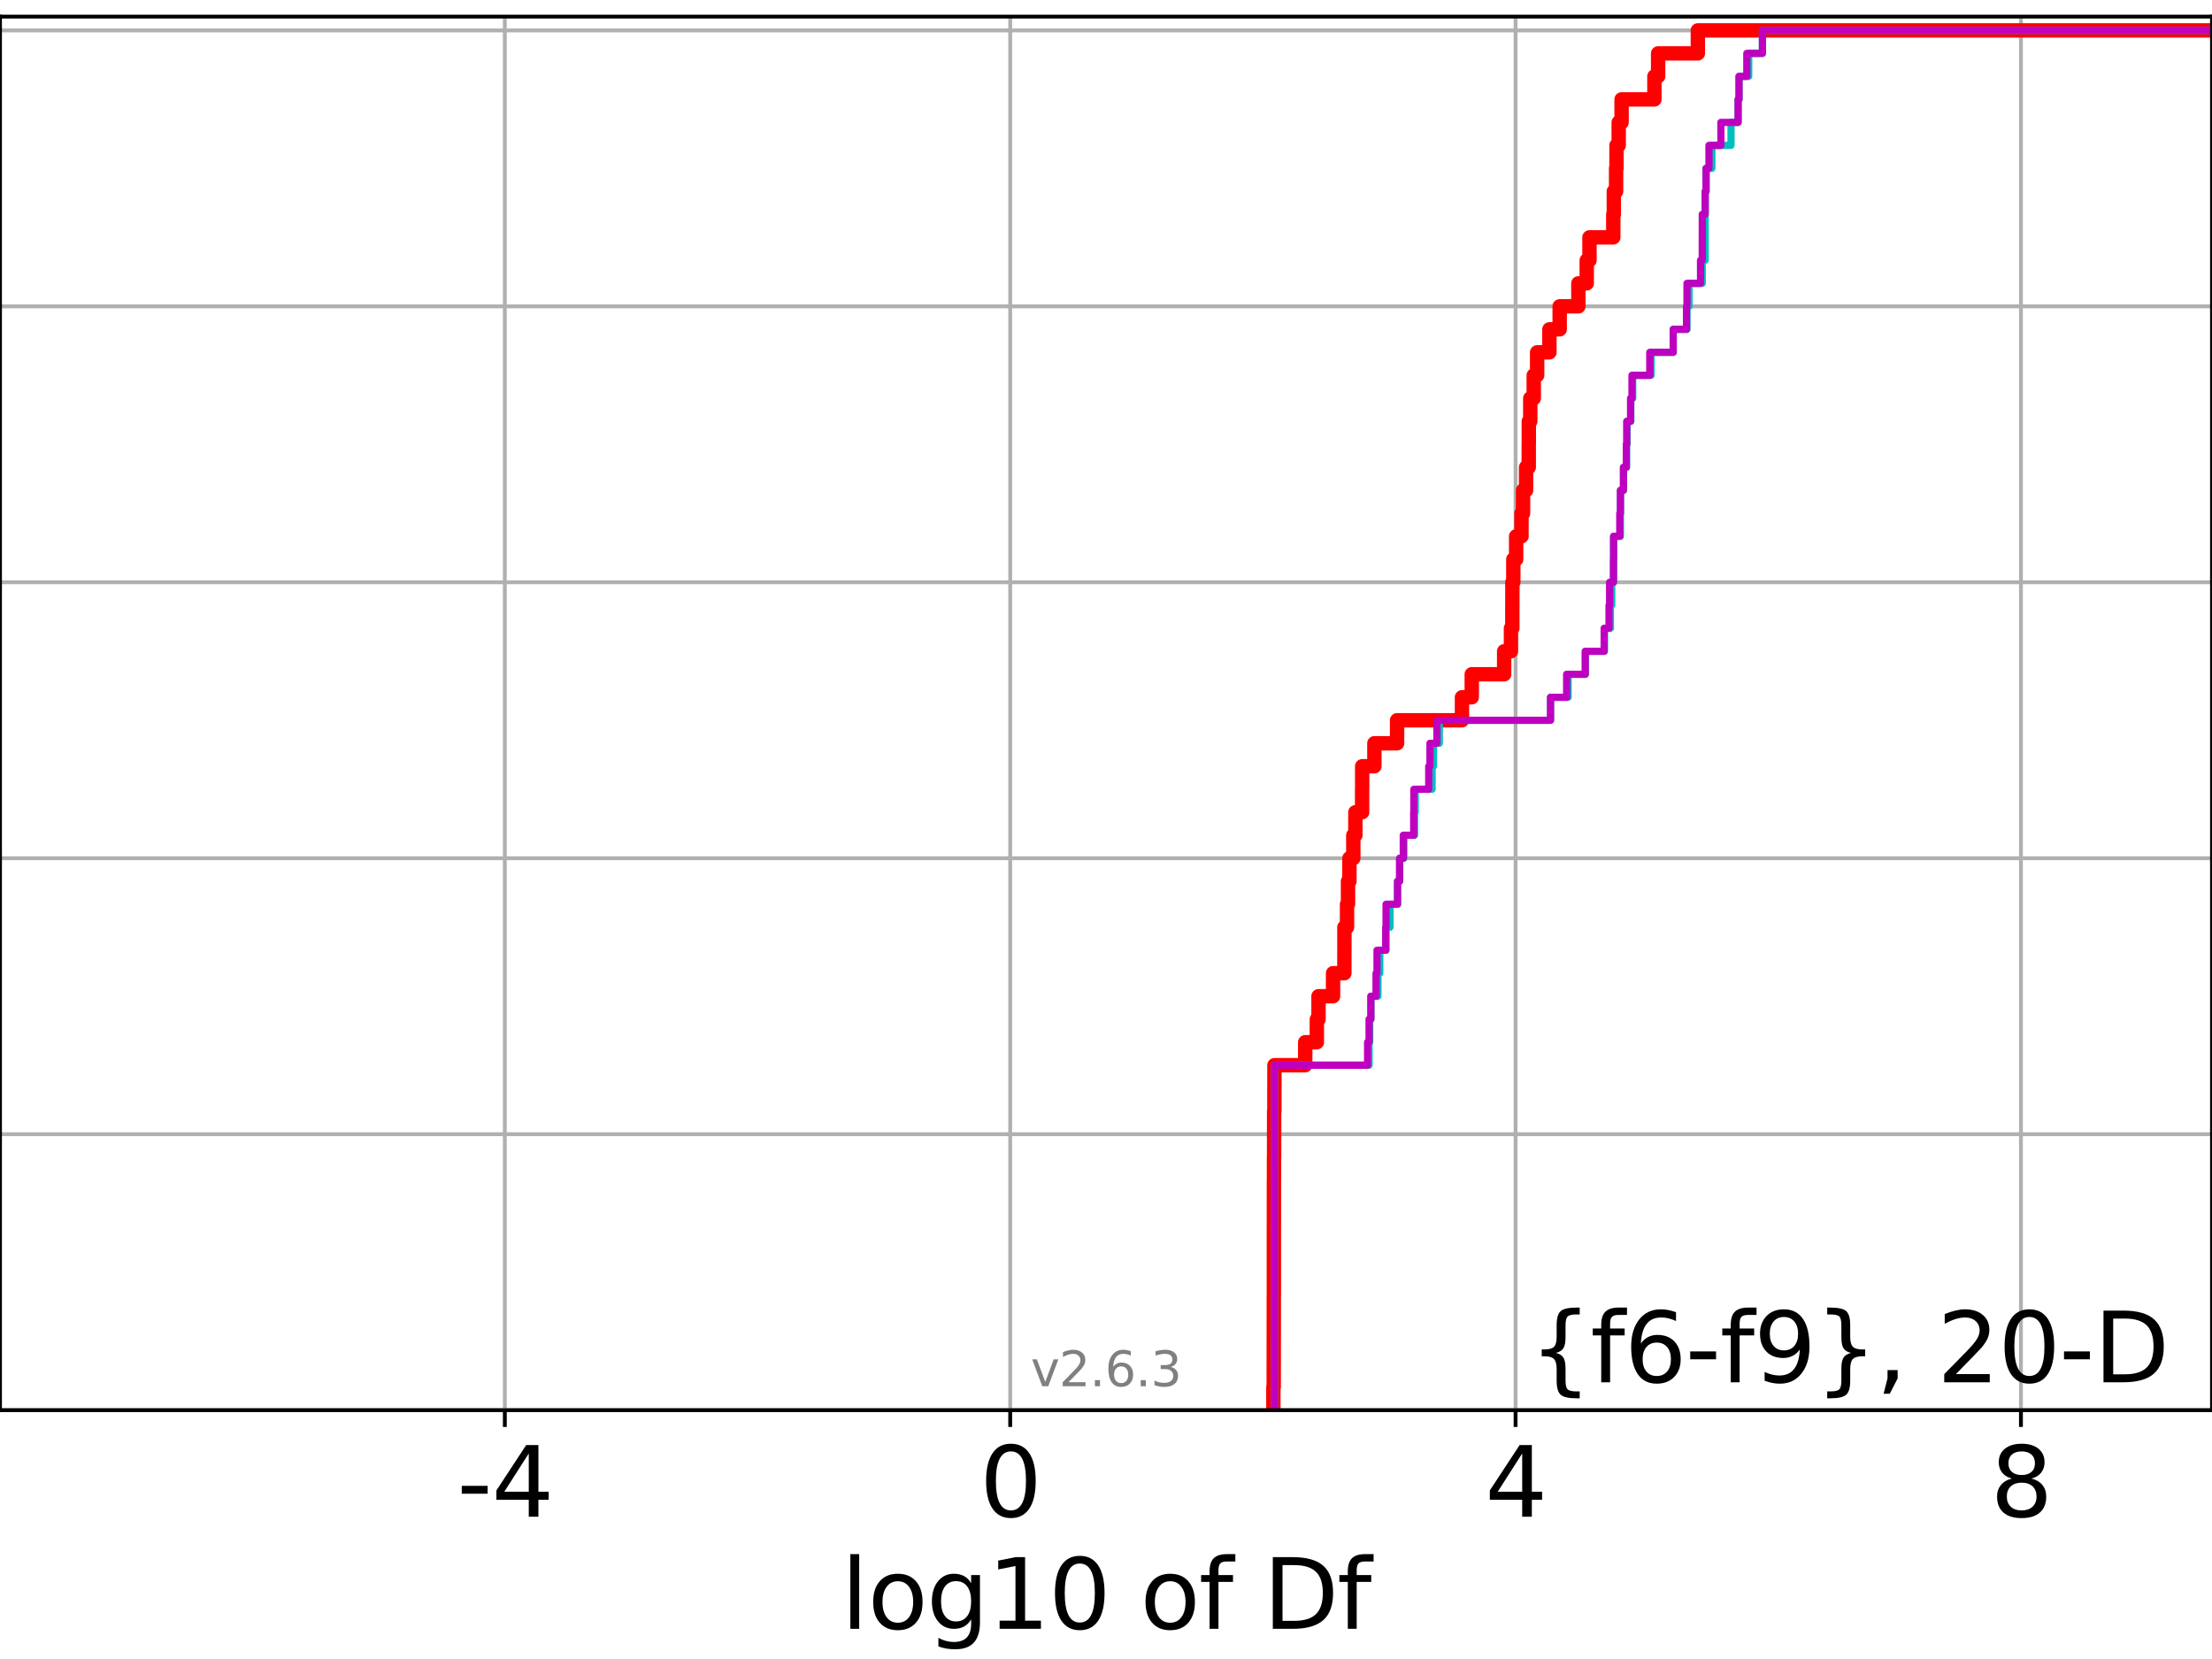 <?xml version="1.0" encoding="utf-8" standalone="no"?>
<!DOCTYPE svg PUBLIC "-//W3C//DTD SVG 1.1//EN"
  "http://www.w3.org/Graphics/SVG/1.1/DTD/svg11.dtd">
<svg xmlns:xlink="http://www.w3.org/1999/xlink" width="460.8pt" height="345.6pt" viewBox="0 0 460.8 345.6" xmlns="http://www.w3.org/2000/svg" version="1.1">
 <defs>
  <style type="text/css">*{stroke-linejoin: round; stroke-linecap: butt}</style>
 </defs>
 <g id="figure_1">
  <g id="patch_1">
   <path d="M 0 345.6 
L 460.8 345.6 
L 460.8 0 
L 0 0 
z
" style="fill: #ffffff"/>
  </g>
  <g id="axes_1">
   <g id="patch_2">
    <path d="M 0 293.76 
L 460.8 293.76 
L 460.8 3.456 
L 0 3.456 
z
" style="fill: #ffffff"/>
   </g>
   <g id="matplotlib.axis_1">
    <g id="xtick_1">
     <g id="line2d_1">
      <path d="M 105.165 293.76 
L 105.165 3.456 
" clip-path="url(#p9063220e13)" style="fill: none; stroke: #b0b0b0; stroke-width: 0.8; stroke-linecap: square"/>
     </g>
     <g id="line2d_2">
      <defs>
       <path id="m9e76bf07cb" d="M 0 0 
L 0 3.5 
" style="stroke: #000000; stroke-width: 0.8"/>
      </defs>
      <g>
       <use xlink:href="#m9e76bf07cb" x="105.165" y="293.76" style="stroke: #000000; stroke-width: 0.8"/>
      </g>
     </g>
     <g id="text_1">
      <!-- -4 -->
      <g transform="translate(95.194 315.957) scale(0.2 -0.2)">
       <defs>
        <path id="DejaVuSans-2d" d="M 313 2009 
L 1997 2009 
L 1997 1497 
L 313 1497 
L 313 2009 
z
" transform="scale(0.016)"/>
        <path id="DejaVuSans-34" d="M 2419 4116 
L 825 1625 
L 2419 1625 
L 2419 4116 
z
M 2253 4666 
L 3047 4666 
L 3047 1625 
L 3713 1625 
L 3713 1100 
L 3047 1100 
L 3047 0 
L 2419 0 
L 2419 1100 
L 313 1100 
L 313 1709 
L 2253 4666 
z
" transform="scale(0.016)"/>
       </defs>
       <use xlink:href="#DejaVuSans-2d"/>
       <use xlink:href="#DejaVuSans-34" x="36.084"/>
      </g>
     </g>
    </g>
    <g id="xtick_2">
     <g id="line2d_3">
      <path d="M 210.443 293.76 
L 210.443 3.456 
" clip-path="url(#p9063220e13)" style="fill: none; stroke: #b0b0b0; stroke-width: 0.8; stroke-linecap: square"/>
     </g>
     <g id="line2d_4">
      <g>
       <use xlink:href="#m9e76bf07cb" x="210.443" y="293.76" style="stroke: #000000; stroke-width: 0.8"/>
      </g>
     </g>
     <g id="text_2">
      <!-- 0 -->
      <g transform="translate(204.081 315.957) scale(0.2 -0.2)">
       <defs>
        <path id="DejaVuSans-30" d="M 2034 4250 
Q 1547 4250 1301 3770 
Q 1056 3291 1056 2328 
Q 1056 1369 1301 889 
Q 1547 409 2034 409 
Q 2525 409 2770 889 
Q 3016 1369 3016 2328 
Q 3016 3291 2770 3770 
Q 2525 4250 2034 4250 
z
M 2034 4750 
Q 2819 4750 3233 4129 
Q 3647 3509 3647 2328 
Q 3647 1150 3233 529 
Q 2819 -91 2034 -91 
Q 1250 -91 836 529 
Q 422 1150 422 2328 
Q 422 3509 836 4129 
Q 1250 4750 2034 4750 
z
" transform="scale(0.016)"/>
       </defs>
       <use xlink:href="#DejaVuSans-30"/>
      </g>
     </g>
    </g>
    <g id="xtick_3">
     <g id="line2d_5">
      <path d="M 315.722 293.76 
L 315.722 3.456 
" clip-path="url(#p9063220e13)" style="fill: none; stroke: #b0b0b0; stroke-width: 0.8; stroke-linecap: square"/>
     </g>
     <g id="line2d_6">
      <g>
       <use xlink:href="#m9e76bf07cb" x="315.722" y="293.76" style="stroke: #000000; stroke-width: 0.8"/>
      </g>
     </g>
     <g id="text_3">
      <!-- 4 -->
      <g transform="translate(309.359 315.957) scale(0.2 -0.2)">
       <use xlink:href="#DejaVuSans-34"/>
      </g>
     </g>
    </g>
    <g id="xtick_4">
     <g id="line2d_7">
      <path d="M 421 293.76 
L 421 3.456 
" clip-path="url(#p9063220e13)" style="fill: none; stroke: #b0b0b0; stroke-width: 0.8; stroke-linecap: square"/>
     </g>
     <g id="line2d_8">
      <g>
       <use xlink:href="#m9e76bf07cb" x="421" y="293.76" style="stroke: #000000; stroke-width: 0.8"/>
      </g>
     </g>
     <g id="text_4">
      <!-- 8 -->
      <g transform="translate(414.638 315.957) scale(0.2 -0.2)">
       <defs>
        <path id="DejaVuSans-38" d="M 2034 2216 
Q 1584 2216 1326 1975 
Q 1069 1734 1069 1313 
Q 1069 891 1326 650 
Q 1584 409 2034 409 
Q 2484 409 2743 651 
Q 3003 894 3003 1313 
Q 3003 1734 2745 1975 
Q 2488 2216 2034 2216 
z
M 1403 2484 
Q 997 2584 770 2862 
Q 544 3141 544 3541 
Q 544 4100 942 4425 
Q 1341 4750 2034 4750 
Q 2731 4750 3128 4425 
Q 3525 4100 3525 3541 
Q 3525 3141 3298 2862 
Q 3072 2584 2669 2484 
Q 3125 2378 3379 2068 
Q 3634 1759 3634 1313 
Q 3634 634 3220 271 
Q 2806 -91 2034 -91 
Q 1263 -91 848 271 
Q 434 634 434 1313 
Q 434 1759 690 2068 
Q 947 2378 1403 2484 
z
M 1172 3481 
Q 1172 3119 1398 2916 
Q 1625 2713 2034 2713 
Q 2441 2713 2670 2916 
Q 2900 3119 2900 3481 
Q 2900 3844 2670 4047 
Q 2441 4250 2034 4250 
Q 1625 4250 1398 4047 
Q 1172 3844 1172 3481 
z
" transform="scale(0.016)"/>
       </defs>
       <use xlink:href="#DejaVuSans-38"/>
      </g>
     </g>
    </g>
    <g id="text_5">
     <!-- log10 of Df -->
     <g transform="translate(175.214 339.313) scale(0.2 -0.2)">
      <defs>
       <path id="DejaVuSans-6c" d="M 603 4863 
L 1178 4863 
L 1178 0 
L 603 0 
L 603 4863 
z
" transform="scale(0.016)"/>
       <path id="DejaVuSans-6f" d="M 1959 3097 
Q 1497 3097 1228 2736 
Q 959 2375 959 1747 
Q 959 1119 1226 758 
Q 1494 397 1959 397 
Q 2419 397 2687 759 
Q 2956 1122 2956 1747 
Q 2956 2369 2687 2733 
Q 2419 3097 1959 3097 
z
M 1959 3584 
Q 2709 3584 3137 3096 
Q 3566 2609 3566 1747 
Q 3566 888 3137 398 
Q 2709 -91 1959 -91 
Q 1206 -91 779 398 
Q 353 888 353 1747 
Q 353 2609 779 3096 
Q 1206 3584 1959 3584 
z
" transform="scale(0.016)"/>
       <path id="DejaVuSans-67" d="M 2906 1791 
Q 2906 2416 2648 2759 
Q 2391 3103 1925 3103 
Q 1463 3103 1205 2759 
Q 947 2416 947 1791 
Q 947 1169 1205 825 
Q 1463 481 1925 481 
Q 2391 481 2648 825 
Q 2906 1169 2906 1791 
z
M 3481 434 
Q 3481 -459 3084 -895 
Q 2688 -1331 1869 -1331 
Q 1566 -1331 1297 -1286 
Q 1028 -1241 775 -1147 
L 775 -588 
Q 1028 -725 1275 -790 
Q 1522 -856 1778 -856 
Q 2344 -856 2625 -561 
Q 2906 -266 2906 331 
L 2906 616 
Q 2728 306 2450 153 
Q 2172 0 1784 0 
Q 1141 0 747 490 
Q 353 981 353 1791 
Q 353 2603 747 3093 
Q 1141 3584 1784 3584 
Q 2172 3584 2450 3431 
Q 2728 3278 2906 2969 
L 2906 3500 
L 3481 3500 
L 3481 434 
z
" transform="scale(0.016)"/>
       <path id="DejaVuSans-31" d="M 794 531 
L 1825 531 
L 1825 4091 
L 703 3866 
L 703 4441 
L 1819 4666 
L 2450 4666 
L 2450 531 
L 3481 531 
L 3481 0 
L 794 0 
L 794 531 
z
" transform="scale(0.016)"/>
       <path id="DejaVuSans-20" transform="scale(0.016)"/>
       <path id="DejaVuSans-66" d="M 2375 4863 
L 2375 4384 
L 1825 4384 
Q 1516 4384 1395 4259 
Q 1275 4134 1275 3809 
L 1275 3500 
L 2222 3500 
L 2222 3053 
L 1275 3053 
L 1275 0 
L 697 0 
L 697 3053 
L 147 3053 
L 147 3500 
L 697 3500 
L 697 3744 
Q 697 4328 969 4595 
Q 1241 4863 1831 4863 
L 2375 4863 
z
" transform="scale(0.016)"/>
       <path id="DejaVuSans-44" d="M 1259 4147 
L 1259 519 
L 2022 519 
Q 2988 519 3436 956 
Q 3884 1394 3884 2338 
Q 3884 3275 3436 3711 
Q 2988 4147 2022 4147 
L 1259 4147 
z
M 628 4666 
L 1925 4666 
Q 3281 4666 3915 4102 
Q 4550 3538 4550 2338 
Q 4550 1131 3912 565 
Q 3275 0 1925 0 
L 628 0 
L 628 4666 
z
" transform="scale(0.016)"/>
      </defs>
      <use xlink:href="#DejaVuSans-6c"/>
      <use xlink:href="#DejaVuSans-6f" x="27.783"/>
      <use xlink:href="#DejaVuSans-67" x="88.965"/>
      <use xlink:href="#DejaVuSans-31" x="152.441"/>
      <use xlink:href="#DejaVuSans-30" x="216.064"/>
      <use xlink:href="#DejaVuSans-20" x="279.688"/>
      <use xlink:href="#DejaVuSans-6f" x="311.475"/>
      <use xlink:href="#DejaVuSans-66" x="372.656"/>
      <use xlink:href="#DejaVuSans-20" x="407.861"/>
      <use xlink:href="#DejaVuSans-44" x="439.648"/>
      <use xlink:href="#DejaVuSans-66" x="516.65"/>
     </g>
    </g>
   </g>
   <g id="matplotlib.axis_2">
    <g id="ytick_1">
     <g id="line2d_9">
      <path d="M 0 293.76 
L 460.8 293.76 
" clip-path="url(#p9063220e13)" style="fill: none; stroke: #b0b0b0; stroke-width: 0.8; stroke-linecap: square"/>
     </g>
     <g id="line2d_10">
      <defs>
       <path id="m12fbd6e145" d="M 0 0 
L -3.5 0 
" style="stroke: #000000; stroke-width: 0.8"/>
      </defs>
      <g>
       <use xlink:href="#m12fbd6e145" x="0" y="293.76" style="stroke: #000000; stroke-width: 0.8"/>
      </g>
     </g>
    </g>
    <g id="ytick_2">
     <g id="line2d_11">
      <path d="M 0 236.274 
L 460.8 236.274 
" clip-path="url(#p9063220e13)" style="fill: none; stroke: #b0b0b0; stroke-width: 0.8; stroke-linecap: square"/>
     </g>
     <g id="line2d_12">
      <g>
       <use xlink:href="#m12fbd6e145" x="0" y="236.274" style="stroke: #000000; stroke-width: 0.8"/>
      </g>
     </g>
    </g>
    <g id="ytick_3">
     <g id="line2d_13">
      <path d="M 0 178.788 
L 460.8 178.788 
" clip-path="url(#p9063220e13)" style="fill: none; stroke: #b0b0b0; stroke-width: 0.8; stroke-linecap: square"/>
     </g>
     <g id="line2d_14">
      <g>
       <use xlink:href="#m12fbd6e145" x="0" y="178.788" style="stroke: #000000; stroke-width: 0.8"/>
      </g>
     </g>
    </g>
    <g id="ytick_4">
     <g id="line2d_15">
      <path d="M 0 121.302 
L 460.8 121.302 
" clip-path="url(#p9063220e13)" style="fill: none; stroke: #b0b0b0; stroke-width: 0.8; stroke-linecap: square"/>
     </g>
     <g id="line2d_16">
      <g>
       <use xlink:href="#m12fbd6e145" x="0" y="121.302" style="stroke: #000000; stroke-width: 0.8"/>
      </g>
     </g>
    </g>
    <g id="ytick_5">
     <g id="line2d_17">
      <path d="M 0 63.816 
L 460.8 63.816 
" clip-path="url(#p9063220e13)" style="fill: none; stroke: #b0b0b0; stroke-width: 0.8; stroke-linecap: square"/>
     </g>
     <g id="line2d_18">
      <g>
       <use xlink:href="#m12fbd6e145" x="0" y="63.816" style="stroke: #000000; stroke-width: 0.8"/>
      </g>
     </g>
    </g>
    <g id="ytick_6">
     <g id="line2d_19">
      <path d="M 0 6.33 
L 460.8 6.33 
" clip-path="url(#p9063220e13)" style="fill: none; stroke: #b0b0b0; stroke-width: 0.8; stroke-linecap: square"/>
     </g>
     <g id="line2d_20">
      <g>
       <use xlink:href="#m12fbd6e145" x="0" y="6.33" style="stroke: #000000; stroke-width: 0.8"/>
      </g>
     </g>
    </g>
   </g>
   <g id="line2d_21">
    <path d="M 265.268 293.76 
L 265.268 288.97 
L 265.339 288.97 
L 265.339 284.179 
L 265.345 284.179 
L 265.345 279.389 
L 265.351 279.389 
L 265.351 274.598 
L 265.355 274.598 
L 265.355 269.808 
L 265.37 269.808 
L 265.37 265.017 
L 265.371 265.017 
L 265.371 260.227 
L 265.371 260.227 
L 265.371 255.436 
L 265.377 255.436 
L 265.377 250.646 
L 265.379 250.646 
L 265.379 245.855 
L 265.395 245.855 
L 265.395 241.065 
L 265.417 241.065 
L 265.417 236.274 
L 265.422 236.274 
L 265.422 231.484 
L 265.477 231.484 
L 265.477 226.693 
L 265.489 226.693 
L 265.489 221.903 
L 271.904 221.903 
L 271.904 217.112 
L 274.325 217.112 
L 274.325 212.322 
L 274.673 212.322 
L 274.673 207.531 
L 277.699 207.531 
L 277.699 202.741 
L 280.057 202.741 
L 280.057 197.95 
L 280.065 197.95 
L 280.065 193.16 
L 280.612 193.16 
L 280.612 188.369 
L 280.816 188.369 
L 280.816 183.579 
L 281.112 183.579 
L 281.112 178.788 
L 281.918 178.788 
L 281.918 173.998 
L 282.35 173.998 
L 282.35 169.207 
L 283.754 169.207 
L 283.754 164.417 
L 283.769 164.417 
L 283.769 159.626 
L 286.31 159.626 
L 286.31 154.836 
L 291.038 154.836 
L 291.038 150.045 
L 304.557 150.045 
L 304.557 145.255 
L 306.595 145.255 
L 306.595 140.464 
L 313.341 140.464 
L 313.341 135.674 
L 314.762 135.674 
L 314.762 130.883 
L 315.047 130.883 
L 315.047 126.093 
L 315.055 126.093 
L 315.055 121.302 
L 315.253 121.302 
L 315.253 116.512 
L 315.842 116.512 
L 315.842 111.721 
L 316.955 111.721 
L 316.955 106.931 
L 317.279 106.931 
L 317.279 102.14 
L 317.911 102.14 
L 317.911 97.35 
L 318.466 97.35 
L 318.466 92.559 
L 318.48 92.559 
L 318.48 87.769 
L 318.785 87.769 
L 318.785 82.978 
L 319.508 82.978 
L 319.508 78.188 
L 320.215 78.188 
L 320.215 73.397 
L 322.77 73.397 
L 322.77 68.607 
L 324.908 68.607 
L 324.908 63.816 
L 328.804 63.816 
L 328.804 59.026 
L 330.548 59.026 
L 330.548 54.235 
L 331.117 54.235 
L 331.117 49.445 
L 336.077 49.445 
L 336.077 44.654 
L 336.188 44.654 
L 336.188 39.864 
L 336.661 39.864 
L 336.661 35.073 
L 336.747 35.073 
L 336.747 30.283 
L 337.204 30.283 
L 337.204 25.492 
L 337.804 25.492 
L 337.804 20.702 
L 344.645 20.702 
L 344.645 15.911 
L 345.419 15.911 
L 345.419 11.121 
L 353.693 11.121 
L 353.693 6.33 
L 353.693 6.33 
L 353.693 6.33 
L 460.8 6.33 
" clip-path="url(#p9063220e13)" style="fill: none; stroke: #ff0000; stroke-width: 3; stroke-linecap: square"/>
   </g>
   <g id="line2d_22">
    <path d="M 265.495 293.76 
L 265.495 288.97 
L 265.495 288.97 
L 265.495 284.179 
L 265.495 284.179 
L 265.495 279.389 
L 265.495 279.389 
L 265.495 274.598 
L 265.495 274.598 
L 265.495 269.808 
L 265.495 269.808 
L 265.495 265.017 
L 265.495 265.017 
L 265.495 260.227 
L 265.495 260.227 
L 265.495 255.436 
L 265.495 255.436 
L 265.495 250.646 
L 265.495 250.646 
L 265.495 245.855 
L 265.495 245.855 
L 265.495 241.065 
L 265.495 241.065 
L 265.495 236.274 
L 265.495 236.274 
L 265.495 231.484 
L 265.495 231.484 
L 265.495 226.693 
L 265.495 226.693 
L 265.495 221.903 
L 285.203 221.903 
L 285.203 217.112 
L 285.333 217.112 
L 285.333 212.322 
L 285.579 212.322 
L 285.579 207.531 
L 287.051 207.531 
L 287.051 202.741 
L 287.434 202.741 
L 287.434 197.95 
L 288.74 197.95 
L 288.74 193.16 
L 289.564 193.16 
L 289.564 188.369 
L 291.131 188.369 
L 291.131 183.579 
L 291.565 183.579 
L 291.565 178.788 
L 292.462 178.788 
L 292.462 173.998 
L 294.687 173.998 
L 294.687 169.207 
L 294.824 169.207 
L 294.824 164.417 
L 298.332 164.417 
L 298.332 159.626 
L 298.627 159.626 
L 298.627 154.836 
L 299.832 154.836 
L 299.832 150.045 
L 323.004 150.045 
L 323.004 145.255 
L 326.669 145.255 
L 326.669 140.464 
L 330.244 140.464 
L 330.244 135.674 
L 334.235 135.674 
L 334.235 130.883 
L 335.48 130.883 
L 335.48 126.093 
L 335.76 126.093 
L 335.76 121.302 
L 336.139 121.302 
L 336.139 116.512 
L 336.151 116.512 
L 336.151 111.721 
L 337.564 111.721 
L 337.564 106.931 
L 337.579 106.931 
L 337.579 102.14 
L 338.197 102.14 
L 338.197 97.35 
L 338.837 97.35 
L 338.837 92.559 
L 338.963 92.559 
L 338.963 87.769 
L 339.736 87.769 
L 339.736 82.978 
L 340.12 82.978 
L 340.12 78.188 
L 343.954 78.188 
L 343.954 73.397 
L 348.556 73.397 
L 348.556 68.607 
L 351.427 68.607 
L 351.427 63.816 
L 351.87 63.816 
L 351.87 59.026 
L 354.609 59.026 
L 354.609 54.235 
L 355.213 54.235 
L 355.213 49.445 
L 355.214 49.445 
L 355.214 44.654 
L 355.236 44.654 
L 355.236 39.864 
L 355.409 39.864 
L 355.409 35.073 
L 356.614 35.073 
L 356.614 30.283 
L 360.602 30.283 
L 360.602 25.492 
L 362.079 25.492 
L 362.079 20.702 
L 362.271 20.702 
L 362.271 15.911 
L 364.287 15.911 
L 364.287 11.121 
L 367.145 11.121 
L 367.145 6.33 
L 367.145 6.33 
L 367.145 6.33 
L 460.8 6.33 
" clip-path="url(#p9063220e13)" style="fill: none; stroke: #00bfbf; stroke-width: 1.5; stroke-linecap: square"/>
   </g>
   <g id="line2d_23">
    <path d="M 265.495 293.76 
L 265.495 288.97 
L 265.495 288.97 
L 265.495 284.179 
L 265.495 284.179 
L 265.495 279.389 
L 265.495 279.389 
L 265.495 274.598 
L 265.495 274.598 
L 265.495 269.808 
L 265.495 269.808 
L 265.495 265.017 
L 265.495 265.017 
L 265.495 260.227 
L 265.495 260.227 
L 265.495 255.436 
L 265.495 255.436 
L 265.495 250.646 
L 265.495 250.646 
L 265.495 245.855 
L 265.495 245.855 
L 265.495 241.065 
L 265.495 241.065 
L 265.495 236.274 
L 265.495 236.274 
L 265.495 231.484 
L 265.495 231.484 
L 265.495 226.693 
L 265.495 226.693 
L 265.495 221.903 
L 284.89 221.903 
L 284.89 217.112 
L 285.203 217.112 
L 285.203 212.322 
L 285.579 212.322 
L 285.579 207.531 
L 286.655 207.531 
L 286.655 202.741 
L 286.856 202.741 
L 286.856 197.95 
L 288.67 197.95 
L 288.67 193.16 
L 288.74 193.16 
L 288.74 188.369 
L 291.131 188.369 
L 291.131 183.579 
L 291.565 183.579 
L 291.565 178.788 
L 292.322 178.788 
L 292.322 173.998 
L 294.491 173.998 
L 294.491 169.207 
L 294.529 169.207 
L 294.529 164.417 
L 297.628 164.417 
L 297.628 159.626 
L 297.888 159.626 
L 297.888 154.836 
L 299.327 154.836 
L 299.327 150.045 
L 323.004 150.045 
L 323.004 145.255 
L 326.357 145.255 
L 326.357 140.464 
L 330.244 140.464 
L 330.244 135.674 
L 334.175 135.674 
L 334.175 130.883 
L 335.185 130.883 
L 335.185 126.093 
L 335.308 126.093 
L 335.308 121.302 
L 336.114 121.302 
L 336.114 116.512 
L 336.139 116.512 
L 336.139 111.721 
L 337.428 111.721 
L 337.428 106.931 
L 337.564 106.931 
L 337.564 102.14 
L 338.197 102.14 
L 338.197 97.35 
L 338.801 97.35 
L 338.801 92.559 
L 338.874 92.559 
L 338.874 87.769 
L 339.677 87.769 
L 339.677 82.978 
L 339.972 82.978 
L 339.972 78.188 
L 343.675 78.188 
L 343.675 73.397 
L 348.556 73.397 
L 348.556 68.607 
L 351.334 68.607 
L 351.334 63.816 
L 351.427 63.816 
L 351.427 59.026 
L 354.247 59.026 
L 354.247 54.235 
L 354.606 54.235 
L 354.606 49.445 
L 354.609 49.445 
L 354.609 44.654 
L 355.214 44.654 
L 355.214 39.864 
L 355.409 39.864 
L 355.409 35.073 
L 356.005 35.073 
L 356.005 30.283 
L 358.495 30.283 
L 358.495 25.492 
L 362.079 25.492 
L 362.079 20.702 
L 362.271 20.702 
L 362.271 15.911 
L 363.891 15.911 
L 363.891 11.121 
L 367.145 11.121 
L 367.145 6.33 
L 367.145 6.33 
L 367.145 6.33 
L 460.8 6.33 
" clip-path="url(#p9063220e13)" style="fill: none; stroke: #bf00bf; stroke-width: 1.5; stroke-linecap: square"/>
   </g>
   <g id="patch_3">
    <path d="M 0 293.76 
L 0 3.456 
" style="fill: none; stroke: #000000; stroke-width: 0.8; stroke-linejoin: miter; stroke-linecap: square"/>
   </g>
   <g id="patch_4">
    <path d="M 460.8 293.76 
L 460.8 3.456 
" style="fill: none; stroke: #000000; stroke-width: 0.8; stroke-linejoin: miter; stroke-linecap: square"/>
   </g>
   <g id="patch_5">
    <path d="M 0 293.76 
L 460.8 293.76 
" style="fill: none; stroke: #000000; stroke-width: 0.8; stroke-linejoin: miter; stroke-linecap: square"/>
   </g>
   <g id="patch_6">
    <path d="M 0 3.456 
L 460.8 3.456 
" style="fill: none; stroke: #000000; stroke-width: 0.8; stroke-linejoin: miter; stroke-linecap: square"/>
   </g>
   <g id="text_6">
    <!-- {f6-f9}, 20-D -->
    <g transform="translate(318.609 287.954) scale(0.2 -0.2)">
     <defs>
      <path id="DejaVuSans-7b" d="M 3272 -594 
L 3272 -1044 
L 3078 -1044 
Q 2300 -1044 2036 -812 
Q 1772 -581 1772 109 
L 1772 856 
Q 1772 1328 1603 1509 
Q 1434 1691 991 1691 
L 800 1691 
L 800 2138 
L 991 2138 
Q 1438 2138 1605 2317 
Q 1772 2497 1772 2963 
L 1772 3713 
Q 1772 4403 2036 4633 
Q 2300 4863 3078 4863 
L 3272 4863 
L 3272 4416 
L 3059 4416 
Q 2619 4416 2484 4278 
Q 2350 4141 2350 3700 
L 2350 2925 
Q 2350 2434 2208 2212 
Q 2066 1991 1722 1913 
Q 2069 1828 2209 1606 
Q 2350 1384 2350 897 
L 2350 122 
Q 2350 -319 2484 -456 
Q 2619 -594 3059 -594 
L 3272 -594 
z
" transform="scale(0.016)"/>
      <path id="DejaVuSans-36" d="M 2113 2584 
Q 1688 2584 1439 2293 
Q 1191 2003 1191 1497 
Q 1191 994 1439 701 
Q 1688 409 2113 409 
Q 2538 409 2786 701 
Q 3034 994 3034 1497 
Q 3034 2003 2786 2293 
Q 2538 2584 2113 2584 
z
M 3366 4563 
L 3366 3988 
Q 3128 4100 2886 4159 
Q 2644 4219 2406 4219 
Q 1781 4219 1451 3797 
Q 1122 3375 1075 2522 
Q 1259 2794 1537 2939 
Q 1816 3084 2150 3084 
Q 2853 3084 3261 2657 
Q 3669 2231 3669 1497 
Q 3669 778 3244 343 
Q 2819 -91 2113 -91 
Q 1303 -91 875 529 
Q 447 1150 447 2328 
Q 447 3434 972 4092 
Q 1497 4750 2381 4750 
Q 2619 4750 2861 4703 
Q 3103 4656 3366 4563 
z
" transform="scale(0.016)"/>
      <path id="DejaVuSans-39" d="M 703 97 
L 703 672 
Q 941 559 1184 500 
Q 1428 441 1663 441 
Q 2288 441 2617 861 
Q 2947 1281 2994 2138 
Q 2813 1869 2534 1725 
Q 2256 1581 1919 1581 
Q 1219 1581 811 2004 
Q 403 2428 403 3163 
Q 403 3881 828 4315 
Q 1253 4750 1959 4750 
Q 2769 4750 3195 4129 
Q 3622 3509 3622 2328 
Q 3622 1225 3098 567 
Q 2575 -91 1691 -91 
Q 1453 -91 1209 -44 
Q 966 3 703 97 
z
M 1959 2075 
Q 2384 2075 2632 2365 
Q 2881 2656 2881 3163 
Q 2881 3666 2632 3958 
Q 2384 4250 1959 4250 
Q 1534 4250 1286 3958 
Q 1038 3666 1038 3163 
Q 1038 2656 1286 2365 
Q 1534 2075 1959 2075 
z
" transform="scale(0.016)"/>
      <path id="DejaVuSans-7d" d="M 800 -594 
L 1019 -594 
Q 1456 -594 1589 -459 
Q 1722 -325 1722 122 
L 1722 897 
Q 1722 1384 1862 1606 
Q 2003 1828 2350 1913 
Q 2003 1991 1862 2212 
Q 1722 2434 1722 2925 
L 1722 3700 
Q 1722 4144 1589 4280 
Q 1456 4416 1019 4416 
L 800 4416 
L 800 4863 
L 997 4863 
Q 1775 4863 2036 4633 
Q 2297 4403 2297 3713 
L 2297 2963 
Q 2297 2497 2465 2317 
Q 2634 2138 3078 2138 
L 3272 2138 
L 3272 1691 
L 3078 1691 
Q 2634 1691 2465 1509 
Q 2297 1328 2297 856 
L 2297 109 
Q 2297 -581 2036 -812 
Q 1775 -1044 997 -1044 
L 800 -1044 
L 800 -594 
z
" transform="scale(0.016)"/>
      <path id="DejaVuSans-2c" d="M 750 794 
L 1409 794 
L 1409 256 
L 897 -744 
L 494 -744 
L 750 256 
L 750 794 
z
" transform="scale(0.016)"/>
      <path id="DejaVuSans-32" d="M 1228 531 
L 3431 531 
L 3431 0 
L 469 0 
L 469 531 
Q 828 903 1448 1529 
Q 2069 2156 2228 2338 
Q 2531 2678 2651 2914 
Q 2772 3150 2772 3378 
Q 2772 3750 2511 3984 
Q 2250 4219 1831 4219 
Q 1534 4219 1204 4116 
Q 875 4013 500 3803 
L 500 4441 
Q 881 4594 1212 4672 
Q 1544 4750 1819 4750 
Q 2544 4750 2975 4387 
Q 3406 4025 3406 3419 
Q 3406 3131 3298 2873 
Q 3191 2616 2906 2266 
Q 2828 2175 2409 1742 
Q 1991 1309 1228 531 
z
" transform="scale(0.016)"/>
     </defs>
     <use xlink:href="#DejaVuSans-7b"/>
     <use xlink:href="#DejaVuSans-66" x="63.623"/>
     <use xlink:href="#DejaVuSans-36" x="98.828"/>
     <use xlink:href="#DejaVuSans-2d" x="162.451"/>
     <use xlink:href="#DejaVuSans-66" x="198.535"/>
     <use xlink:href="#DejaVuSans-39" x="233.74"/>
     <use xlink:href="#DejaVuSans-7d" x="297.363"/>
     <use xlink:href="#DejaVuSans-2c" x="360.986"/>
     <use xlink:href="#DejaVuSans-20" x="392.773"/>
     <use xlink:href="#DejaVuSans-32" x="424.561"/>
     <use xlink:href="#DejaVuSans-30" x="488.184"/>
     <use xlink:href="#DejaVuSans-2d" x="551.807"/>
     <use xlink:href="#DejaVuSans-44" x="587.891"/>
    </g>
   </g>
   <g id="text_7">
    <!-- v2.6.3 -->
    <g style="fill: #808080" transform="translate(214.719 288.777) scale(0.1 -0.1)">
     <defs>
      <path id="DejaVuSans-76" d="M 191 3500 
L 800 3500 
L 1894 563 
L 2988 3500 
L 3597 3500 
L 2284 0 
L 1503 0 
L 191 3500 
z
" transform="scale(0.016)"/>
      <path id="DejaVuSans-2e" d="M 684 794 
L 1344 794 
L 1344 0 
L 684 0 
L 684 794 
z
" transform="scale(0.016)"/>
      <path id="DejaVuSans-33" d="M 2597 2516 
Q 3050 2419 3304 2112 
Q 3559 1806 3559 1356 
Q 3559 666 3084 287 
Q 2609 -91 1734 -91 
Q 1441 -91 1130 -33 
Q 819 25 488 141 
L 488 750 
Q 750 597 1062 519 
Q 1375 441 1716 441 
Q 2309 441 2620 675 
Q 2931 909 2931 1356 
Q 2931 1769 2642 2001 
Q 2353 2234 1838 2234 
L 1294 2234 
L 1294 2753 
L 1863 2753 
Q 2328 2753 2575 2939 
Q 2822 3125 2822 3475 
Q 2822 3834 2567 4026 
Q 2313 4219 1838 4219 
Q 1578 4219 1281 4162 
Q 984 4106 628 3988 
L 628 4550 
Q 988 4650 1302 4700 
Q 1616 4750 1894 4750 
Q 2613 4750 3031 4423 
Q 3450 4097 3450 3541 
Q 3450 3153 3228 2886 
Q 3006 2619 2597 2516 
z
" transform="scale(0.016)"/>
     </defs>
     <use xlink:href="#DejaVuSans-76"/>
     <use xlink:href="#DejaVuSans-32" x="59.18"/>
     <use xlink:href="#DejaVuSans-2e" x="122.803"/>
     <use xlink:href="#DejaVuSans-36" x="154.59"/>
     <use xlink:href="#DejaVuSans-2e" x="218.213"/>
     <use xlink:href="#DejaVuSans-33" x="250"/>
    </g>
   </g>
  </g>
 </g>
 <defs>
  <clipPath id="p9063220e13">
   <rect x="0" y="3.456" width="460.8" height="290.304"/>
  </clipPath>
 </defs>
</svg>
